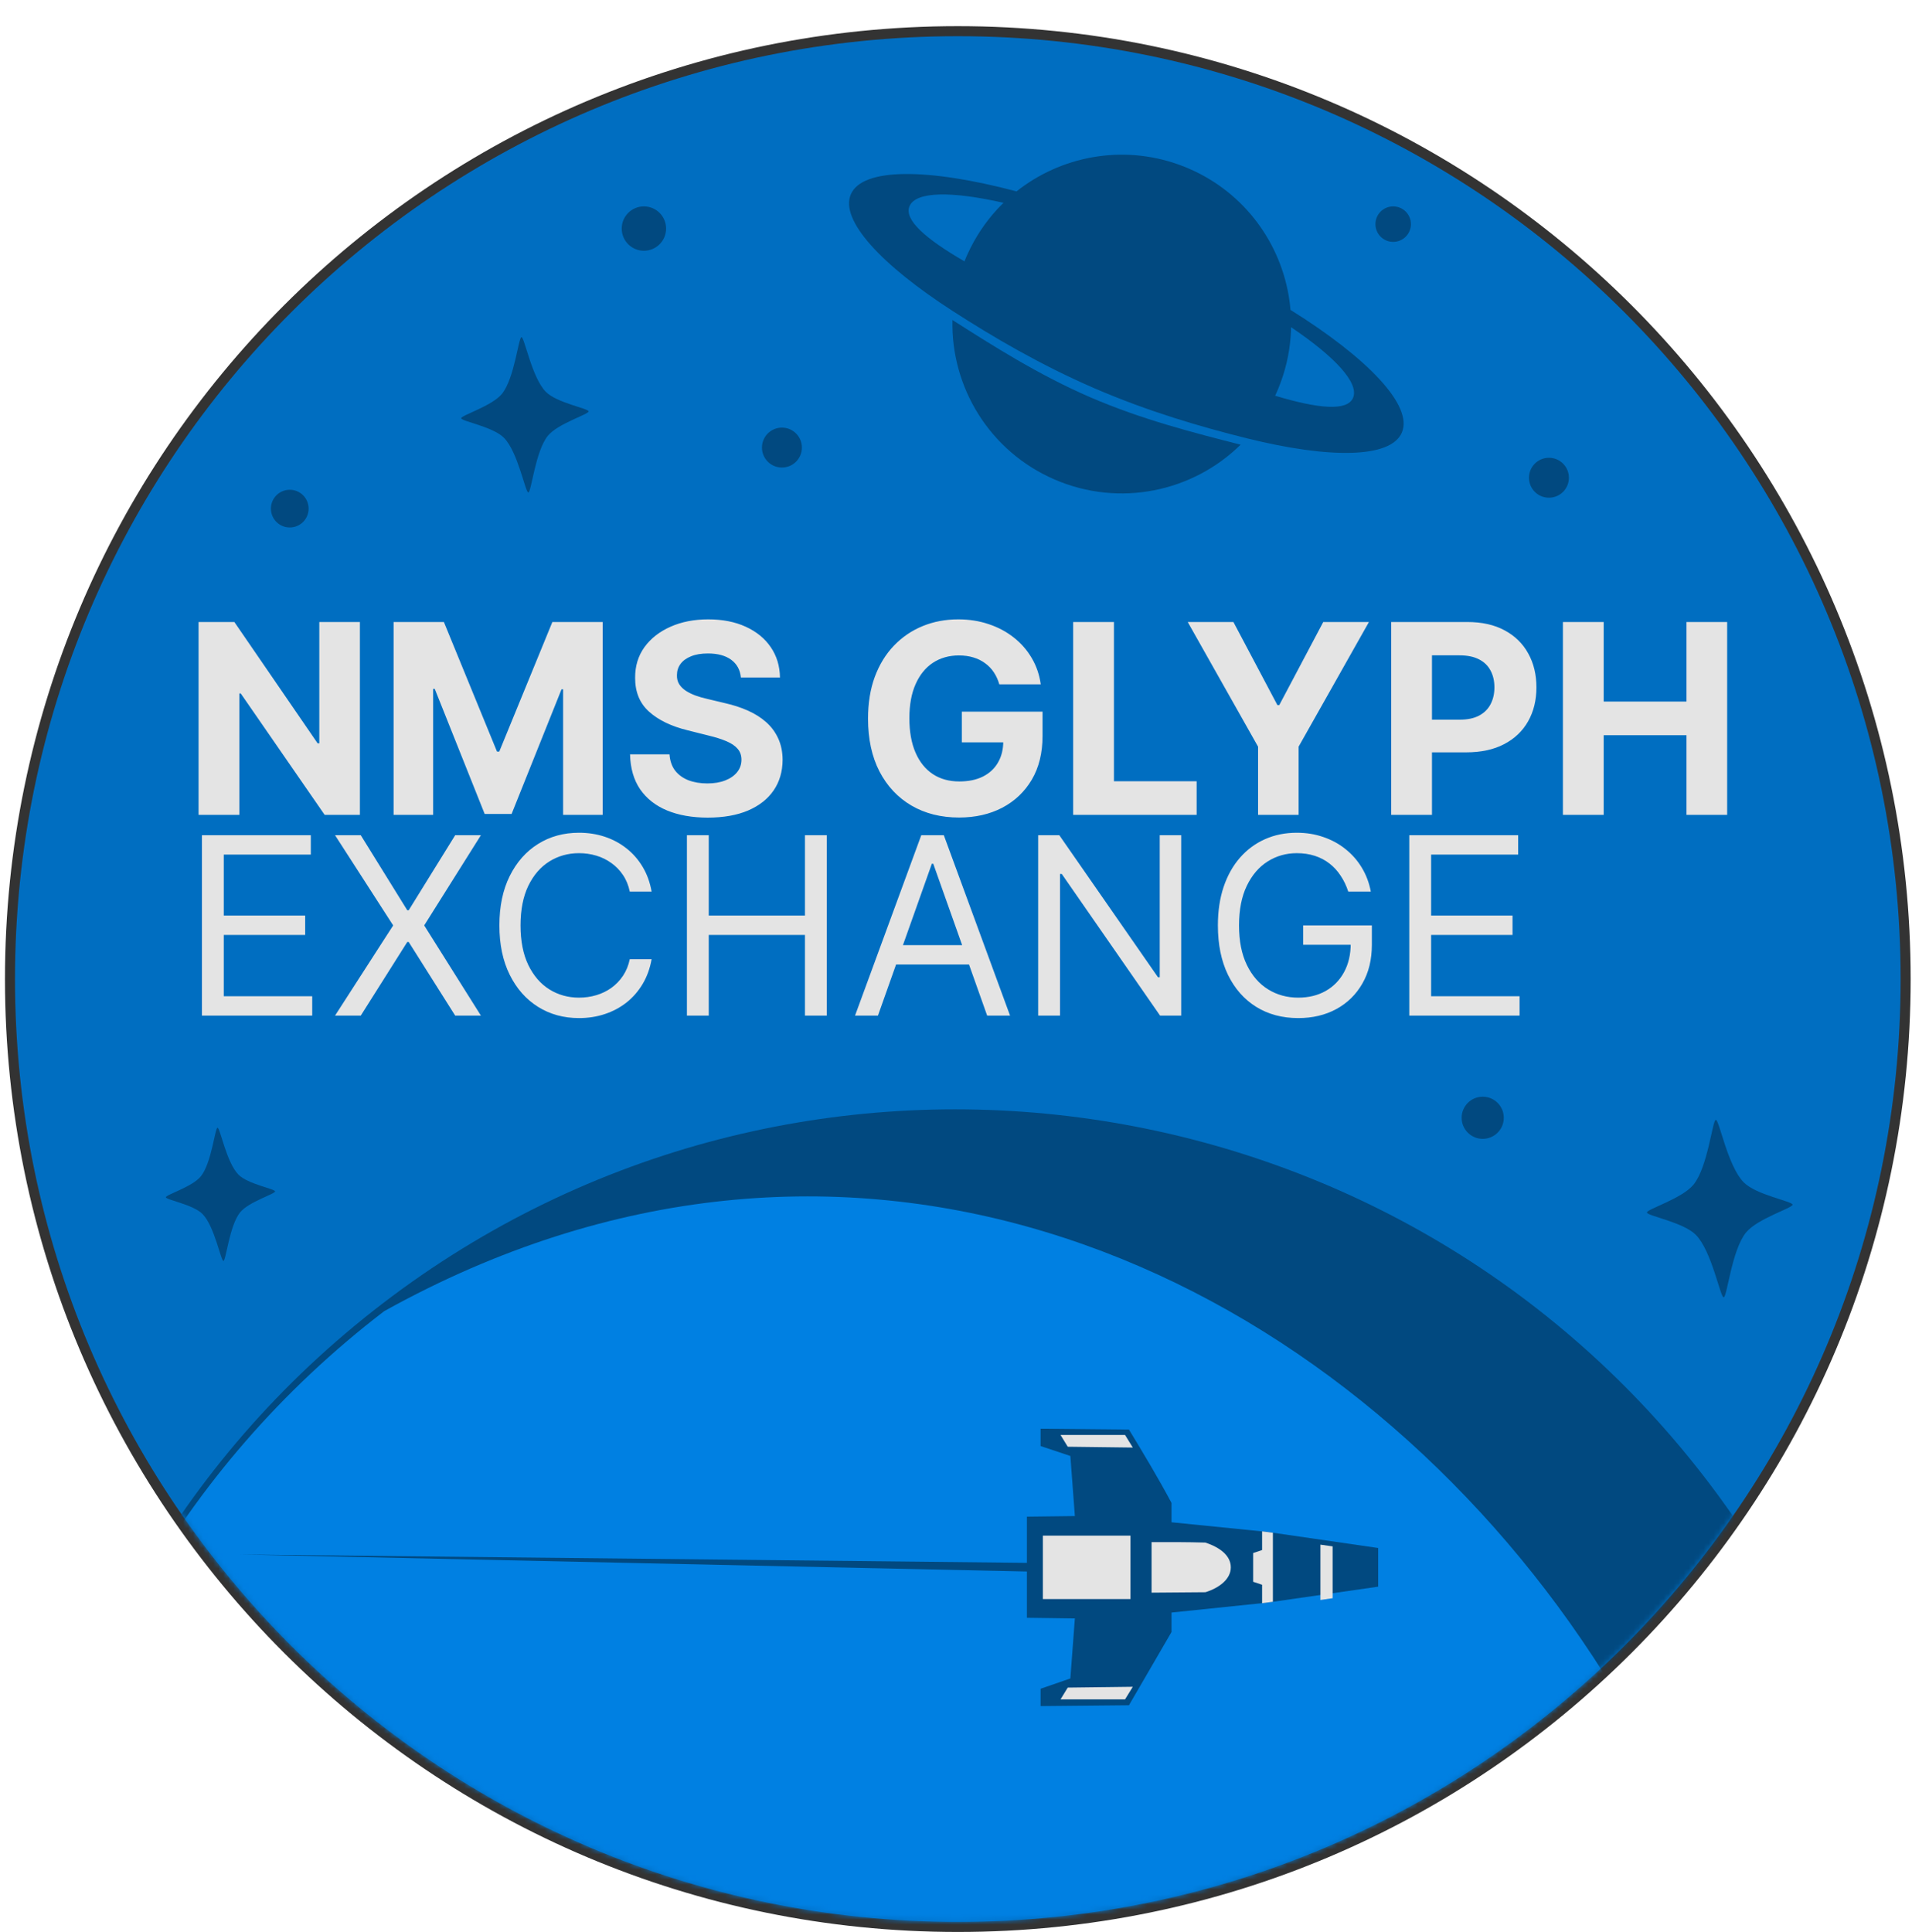 <svg width="381" height="385" viewBox="0 0 381 385" fill="none" xmlns="http://www.w3.org/2000/svg">
<path d="M190.862 382.955C294.62 382.955 378.733 298.843 378.733 195.084C378.733 91.326 294.62 7.213 190.862 7.213C87.103 7.213 2.991 91.326 2.991 195.084C2.991 298.843 87.103 382.955 190.862 382.955Z" stroke="#333333" stroke-width="4"/>
<path d="M190.862 382.955C294.62 382.955 378.733 298.843 378.733 195.084C378.733 91.326 294.62 7.213 190.862 7.213C87.103 7.213 2.991 91.326 2.991 195.084C2.991 298.843 87.103 382.955 190.862 382.955Z" fill="#006EC1"/>
<mask id="mask0_507_305" style="mask-type:luminance" maskUnits="userSpaceOnUse" x="2" y="7" width="377" height="376">
<path d="M190.862 382.816C294.62 382.816 378.733 298.703 378.733 194.944C378.733 91.186 294.62 7.073 190.862 7.073C87.103 7.073 2.991 91.186 2.991 194.944C2.991 298.703 87.103 382.816 190.862 382.816Z" fill="white"/>
</mask>
<g mask="url(#mask0_507_305)">
<path d="M339.667 294.35C276.38 212.298 158.452 196.788 76.269 259.707C-5.914 322.626 -21.232 440.148 42.056 522.2C105.343 604.251 223.27 619.761 305.454 556.842C387.637 493.923 402.955 376.401 339.667 294.35Z" fill="#014980"/>
<path d="M76.559 261.255C259.096 159.874 441.268 420.367 305.743 558.39C223.56 621.309 105.633 605.799 42.345 523.747C-20.942 441.696 -5.624 324.174 76.559 261.255Z" fill="#0080E2"/>
</g>
<path d="M343.476 258.5C342.795 258.526 341.116 249.27 337.913 246.041C335.403 243.51 328.216 242.283 328.186 241.601C328.156 240.92 335.198 238.841 337.47 236.038C340.334 232.505 341.228 223.166 341.91 223.136C342.591 223.109 344.27 232.366 347.472 235.595C349.982 238.126 357.169 239.353 357.2 240.034C357.23 240.716 350.187 242.795 347.916 245.597C345.052 249.131 344.158 258.47 343.476 258.5Z" fill="#014980"/>
<path d="M44.524 251.24C44.013 251.262 42.754 244.317 40.352 241.895C38.47 239.998 33.079 239.077 33.057 238.566C33.035 238.055 38.316 236.495 40.02 234.394C42.168 231.744 42.838 224.74 43.349 224.717C43.86 224.694 45.119 231.639 47.522 234.061C49.404 235.959 54.794 236.88 54.817 237.391C54.839 237.902 49.558 239.461 47.854 241.563C45.706 244.213 45.035 251.217 44.524 251.24Z" fill="#014980"/>
<path d="M105.283 98.127C104.686 98.153 103.218 90.051 100.415 87.225C98.219 85.011 91.93 83.937 91.904 83.341C91.877 82.744 98.04 80.925 100.027 78.473C102.533 75.382 103.316 67.21 103.912 67.184C104.508 67.157 105.977 75.26 108.779 78.085C110.976 80.3 117.264 81.374 117.291 81.97C117.317 82.566 111.155 84.385 109.167 86.838C106.661 89.929 105.879 98.101 105.283 98.127Z" fill="#014980"/>
<path d="M189.791 63.767C189.478 77.101 197.138 89.917 210.133 95.538C223.128 101.159 237.713 97.965 247.216 88.607C238.045 86.27 227.528 83.602 217.25 79.157C206.972 74.711 197.774 68.85 189.791 63.767Z" fill="#014980"/>
<path d="M279.338 86.204C281.655 80.848 272.57 71.369 257.155 61.746C257.1 61.095 257.025 60.446 256.933 59.802C255.32 48.58 248.091 38.434 236.923 33.603C225.755 28.773 213.411 30.452 204.129 36.962C203.595 37.336 203.072 37.726 202.56 38.132C184.992 33.487 171.863 33.358 169.546 38.715C167.323 43.852 175.595 52.785 189.88 61.998C197.746 67.071 207.296 72.699 218.064 77.356C228.83 82.014 239.362 85.073 248.446 87.331C264.941 91.432 277.116 91.343 279.338 86.204ZM181.247 41.06C182.523 38.11 189.693 38.077 199.966 40.413C199.537 40.831 199.118 41.261 198.71 41.704C196.33 44.287 194.319 47.286 192.794 50.656C192.717 50.828 192.637 51.001 192.561 51.176C192.432 51.475 192.309 51.775 192.188 52.077C184.437 47.589 180.077 43.764 181.247 41.06ZM254.095 78.853C254.232 78.56 254.367 78.264 254.496 77.966C254.572 77.79 254.643 77.614 254.716 77.439C256.127 74.021 256.935 70.502 257.188 66.998C257.231 66.397 257.258 65.797 257.269 65.198C266.005 71.085 270.892 76.333 269.616 79.283C268.446 81.988 262.673 81.43 254.095 78.853Z" fill="#014980"/>
<path d="M155.814 93.161C158.011 93.161 159.792 91.38 159.792 89.183C159.792 86.985 158.011 85.204 155.814 85.204C153.617 85.204 151.835 86.985 151.835 89.183C151.835 91.38 153.617 93.161 155.814 93.161Z" fill="#014980"/>
<path d="M128.309 49.966C130.751 49.966 132.73 47.987 132.73 45.545C132.73 43.104 130.751 41.125 128.309 41.125C125.868 41.125 123.889 43.104 123.889 45.545C123.889 47.987 125.868 49.966 128.309 49.966Z" fill="#014980"/>
<path d="M57.741 105.103C59.816 105.103 61.498 103.42 61.498 101.345C61.498 99.27 59.816 97.588 57.741 97.588C55.666 97.588 53.983 99.27 53.983 101.345C53.983 103.42 55.666 105.103 57.741 105.103Z" fill="#014980"/>
<path d="M308.654 99.172C310.851 99.172 312.633 97.391 312.633 95.193C312.633 92.996 310.851 91.215 308.654 91.215C306.457 91.215 304.676 92.996 304.676 95.193C304.676 97.391 306.457 99.172 308.654 99.172Z" fill="#014980"/>
<path d="M295.459 226.923C297.778 226.923 299.658 225.043 299.658 222.724C299.658 220.405 297.778 218.524 295.459 218.524C293.139 218.524 291.259 220.405 291.259 222.724C291.259 225.043 293.139 226.923 295.459 226.923Z" fill="#014980"/>
<path d="M277.615 48.198C279.568 48.198 281.151 46.614 281.151 44.661C281.151 42.708 279.568 41.125 277.615 41.125C275.662 41.125 274.079 42.708 274.079 44.661C274.079 46.614 275.662 48.198 277.615 48.198Z" fill="#014980"/>
<path d="M71.717 123.938V162.371H64.698L47.977 138.181H47.696V162.371H39.57V123.938H46.701L63.291 148.109H63.628V123.938H71.717ZM78.43 123.938H88.452L99.036 149.76H99.486L110.07 123.938H120.092V162.371H112.21V137.356H111.891L101.945 162.183H96.578L86.631 137.262H86.312V162.371H78.43V123.938ZM147.636 134.991C147.486 133.477 146.842 132.301 145.703 131.463C144.565 130.625 143.02 130.206 141.068 130.206C139.742 130.206 138.622 130.393 137.709 130.769C136.795 131.131 136.095 131.638 135.607 132.289C135.131 132.939 134.894 133.677 134.894 134.503C134.869 135.191 135.013 135.792 135.325 136.305C135.651 136.818 136.095 137.262 136.658 137.637C137.221 138 137.871 138.319 138.609 138.594C139.348 138.857 140.136 139.082 140.974 139.27L144.427 140.095C146.103 140.471 147.642 140.971 149.044 141.597C150.445 142.222 151.658 142.992 152.684 143.905C153.71 144.818 154.505 145.894 155.068 147.133C155.643 148.371 155.937 149.791 155.95 151.393C155.937 153.745 155.337 155.784 154.148 157.511C152.972 159.225 151.27 160.557 149.044 161.508C146.829 162.446 144.158 162.915 141.03 162.915C137.928 162.915 135.225 162.44 132.923 161.489C130.634 160.538 128.845 159.131 127.556 157.267C126.28 155.39 125.611 153.069 125.548 150.304H133.411C133.499 151.593 133.868 152.669 134.518 153.532C135.181 154.383 136.063 155.027 137.164 155.465C138.278 155.89 139.535 156.103 140.936 156.103C142.313 156.103 143.507 155.903 144.521 155.503C145.547 155.102 146.341 154.546 146.904 153.832C147.467 153.119 147.749 152.3 147.749 151.374C147.749 150.511 147.492 149.785 146.979 149.197C146.479 148.609 145.741 148.109 144.765 147.696C143.801 147.283 142.619 146.908 141.218 146.57L137.033 145.519C133.793 144.731 131.234 143.498 129.358 141.822C127.481 140.145 126.549 137.887 126.561 135.047C126.549 132.72 127.168 130.687 128.419 128.948C129.683 127.209 131.416 125.852 133.618 124.876C135.82 123.9 138.322 123.412 141.124 123.412C143.977 123.412 146.466 123.9 148.593 124.876C150.733 125.852 152.396 127.209 153.585 128.948C154.774 130.687 155.387 132.701 155.424 134.991H147.636ZM199.131 136.361C198.868 135.448 198.499 134.641 198.024 133.94C197.548 133.227 196.967 132.626 196.279 132.138C195.603 131.638 194.827 131.256 193.951 130.994C193.088 130.731 192.131 130.6 191.08 130.6C189.116 130.6 187.39 131.088 185.901 132.063C184.424 133.039 183.273 134.459 182.448 136.323C181.622 138.175 181.209 140.439 181.209 143.117C181.209 145.794 181.616 148.071 182.429 149.948C183.242 151.824 184.393 153.257 185.882 154.245C187.371 155.221 189.129 155.709 191.155 155.709C192.994 155.709 194.565 155.384 195.866 154.733C197.179 154.07 198.18 153.138 198.868 151.937C199.569 150.736 199.919 149.316 199.919 147.677L201.571 147.921H191.662V141.803H207.745V146.645C207.745 150.023 207.032 152.925 205.605 155.352C204.179 157.767 202.215 159.631 199.713 160.945C197.211 162.246 194.346 162.897 191.118 162.897C187.515 162.897 184.349 162.102 181.622 160.513C178.895 158.912 176.768 156.641 175.241 153.701C173.728 150.748 172.971 147.245 172.971 143.192C172.971 140.077 173.421 137.299 174.322 134.86C175.235 132.407 176.511 130.331 178.15 128.629C179.789 126.928 181.697 125.633 183.874 124.745C186.051 123.856 188.409 123.412 190.949 123.412C193.126 123.412 195.153 123.731 197.029 124.369C198.906 124.995 200.57 125.883 202.021 127.034C203.485 128.185 204.68 129.555 205.605 131.144C206.531 132.72 207.125 134.459 207.388 136.361H199.131ZM213.849 162.371V123.938H221.974V155.671H238.451V162.371H213.849ZM236.678 123.938H245.78L254.543 140.49H254.919L263.683 123.938H272.784L258.766 148.784V162.371H250.696V148.784L236.678 123.938ZM277.223 162.371V123.938H292.386C295.301 123.938 297.784 124.494 299.836 125.608C301.888 126.709 303.452 128.241 304.528 130.206C305.616 132.157 306.16 134.409 306.16 136.961C306.16 139.514 305.61 141.766 304.509 143.717C303.408 145.669 301.813 147.189 299.723 148.278C297.647 149.366 295.132 149.91 292.179 149.91H282.515V143.398H290.866C292.43 143.398 293.718 143.129 294.732 142.591C295.758 142.041 296.521 141.284 297.021 140.321C297.534 139.345 297.791 138.225 297.791 136.961C297.791 135.685 297.534 134.572 297.021 133.621C296.521 132.658 295.758 131.913 294.732 131.388C293.706 130.85 292.405 130.581 290.828 130.581H285.348V162.371H277.223ZM311.438 162.371V123.938H319.564V139.795H336.06V123.938H344.167V162.371H336.06V146.495H319.564V162.371H311.438Z" fill="#E4E4E4"/>
<path d="M40.24 202.368V166.419H61.936V170.281H44.594V182.428H60.813V186.289H44.594V198.506H62.217V202.368H40.24ZM71.889 166.419L81.157 181.375H81.438L90.706 166.419H95.831L84.527 184.394L95.831 202.368H90.706L81.438 187.694H81.157L71.889 202.368H66.763L78.348 184.394L66.763 166.419H71.889ZM129.845 177.653H125.492C125.234 176.401 124.784 175.301 124.14 174.353C123.508 173.405 122.736 172.61 121.823 171.966C120.922 171.311 119.922 170.819 118.822 170.492C117.722 170.164 116.575 170 115.381 170C113.205 170 111.233 170.55 109.466 171.65C107.71 172.75 106.312 174.371 105.271 176.512C104.241 178.654 103.726 181.281 103.726 184.394C103.726 187.506 104.241 190.134 105.271 192.275C106.312 194.417 107.71 196.037 109.466 197.137C111.233 198.237 113.205 198.787 115.381 198.787C116.575 198.787 117.722 198.623 118.822 198.296C119.922 197.968 120.922 197.483 121.823 196.839C122.736 196.184 123.508 195.382 124.14 194.434C124.784 193.475 125.234 192.375 125.492 191.134H129.845C129.517 192.971 128.921 194.616 128.055 196.067C127.189 197.518 126.112 198.752 124.825 199.77C123.538 200.777 122.092 201.543 120.489 202.07C118.898 202.596 117.195 202.86 115.381 202.86C112.315 202.86 109.589 202.111 107.201 200.613C104.814 199.115 102.936 196.985 101.567 194.223C100.198 191.462 99.513 188.185 99.513 184.394C99.513 180.602 100.198 177.326 101.567 174.564C102.936 171.802 104.814 169.672 107.201 168.175C109.589 166.677 112.315 165.928 115.381 165.928C117.195 165.928 118.898 166.191 120.489 166.718C122.092 167.244 123.538 168.017 124.825 169.035C126.112 170.041 127.189 171.27 128.055 172.721C128.921 174.16 129.517 175.804 129.845 177.653ZM136.88 202.368V166.419H141.233V182.428H160.401V166.419H164.754V202.368H160.401V186.289H141.233V202.368H136.88ZM174.944 202.368H170.38L183.58 166.419H188.073L201.273 202.368H196.71L185.967 172.106H185.686L174.944 202.368ZM176.629 188.326H195.024V192.187H176.629V188.326ZM235.379 166.419V202.368H231.167L211.577 174.143H211.226V202.368H206.873V166.419H211.086L230.745 194.715H231.096V166.419H235.379ZM268.665 177.653C268.278 176.471 267.769 175.412 267.137 174.476C266.517 173.528 265.774 172.721 264.908 172.054C264.054 171.387 263.083 170.878 261.994 170.527C260.906 170.176 259.712 170 258.413 170C256.284 170 254.347 170.55 252.603 171.65C250.86 172.75 249.473 174.371 248.443 176.512C247.413 178.654 246.899 181.281 246.899 184.394C246.899 187.506 247.419 190.134 248.461 192.275C249.502 194.417 250.912 196.037 252.691 197.137C254.47 198.237 256.471 198.787 258.694 198.787C260.754 198.787 262.568 198.348 264.136 197.471C265.716 196.581 266.944 195.329 267.822 193.714C268.711 192.088 269.156 190.175 269.156 187.975L270.49 188.255H259.677V184.394H273.369V188.255C273.369 191.216 272.737 193.791 271.473 195.979C270.221 198.167 268.489 199.864 266.277 201.069C264.077 202.263 261.55 202.86 258.694 202.86C255.511 202.86 252.715 202.111 250.304 200.613C247.905 199.115 246.033 196.985 244.687 194.223C243.353 191.462 242.686 188.185 242.686 184.394C242.686 181.55 243.066 178.993 243.827 176.723C244.599 174.441 245.687 172.498 247.092 170.895C248.496 169.292 250.158 168.063 252.077 167.209C253.996 166.355 256.108 165.928 258.413 165.928C260.309 165.928 262.076 166.214 263.715 166.788C265.365 167.35 266.833 168.151 268.12 169.193C269.419 170.222 270.502 171.457 271.368 172.896C272.234 174.324 272.83 175.91 273.158 177.653H268.665ZM280.825 202.368V166.419H302.52V170.281H285.178V182.428H301.397V186.289H285.178V198.506H302.801V202.368H280.825Z" fill="#E4E4E4"/>
<path d="M47.849 309.741L207.706 311.441L207.687 313.203L47.849 309.741Z" fill="#014980"/>
<path d="M274.621 308.448L252.489 305.236L233.443 303.322V299.457C230.788 294.487 227.887 289.665 224.966 284.85L207.36 284.677V288.135L213.29 290.113L214.185 302.084L204.631 302.201V322.352L214.185 322.483L213.29 334.443L207.36 336.491V339.948L224.966 339.78L233.443 325.193V321.31L252.477 319.335L274.621 316.152L274.621 308.448Z" fill="#014980"/>
<path d="M225.269 305.984H207.808V318.623H225.269V305.984Z" fill="#E4E4E4"/>
<path d="M224.183 285.918L225.728 288.432L212.768 288.271L211.328 285.918L224.183 285.918Z" fill="#E4E4E4"/>
<path d="M224.183 338.616L225.728 336.102L212.768 336.263L211.328 338.616L224.183 338.616Z" fill="#E4E4E4"/>
<path d="M229.473 307.278C233.274 307.27 236.411 307.259 240.21 307.368C243.084 308.338 245.256 309.949 245.259 312.302C245.261 314.661 242.943 316.403 240.21 317.259L229.473 317.345V307.278Z" fill="#E4E4E4"/>
<path d="M253.646 305.403V319.169L251.497 319.443V315.775L249.713 315.18L249.713 309.448L251.497 308.855L251.497 305.129L253.646 305.403Z" fill="#E4E4E4"/>
<path d="M265.55 308.125V318.454L263.114 318.805V307.779L265.55 308.125Z" fill="#E4E4E4"/>
</svg>

